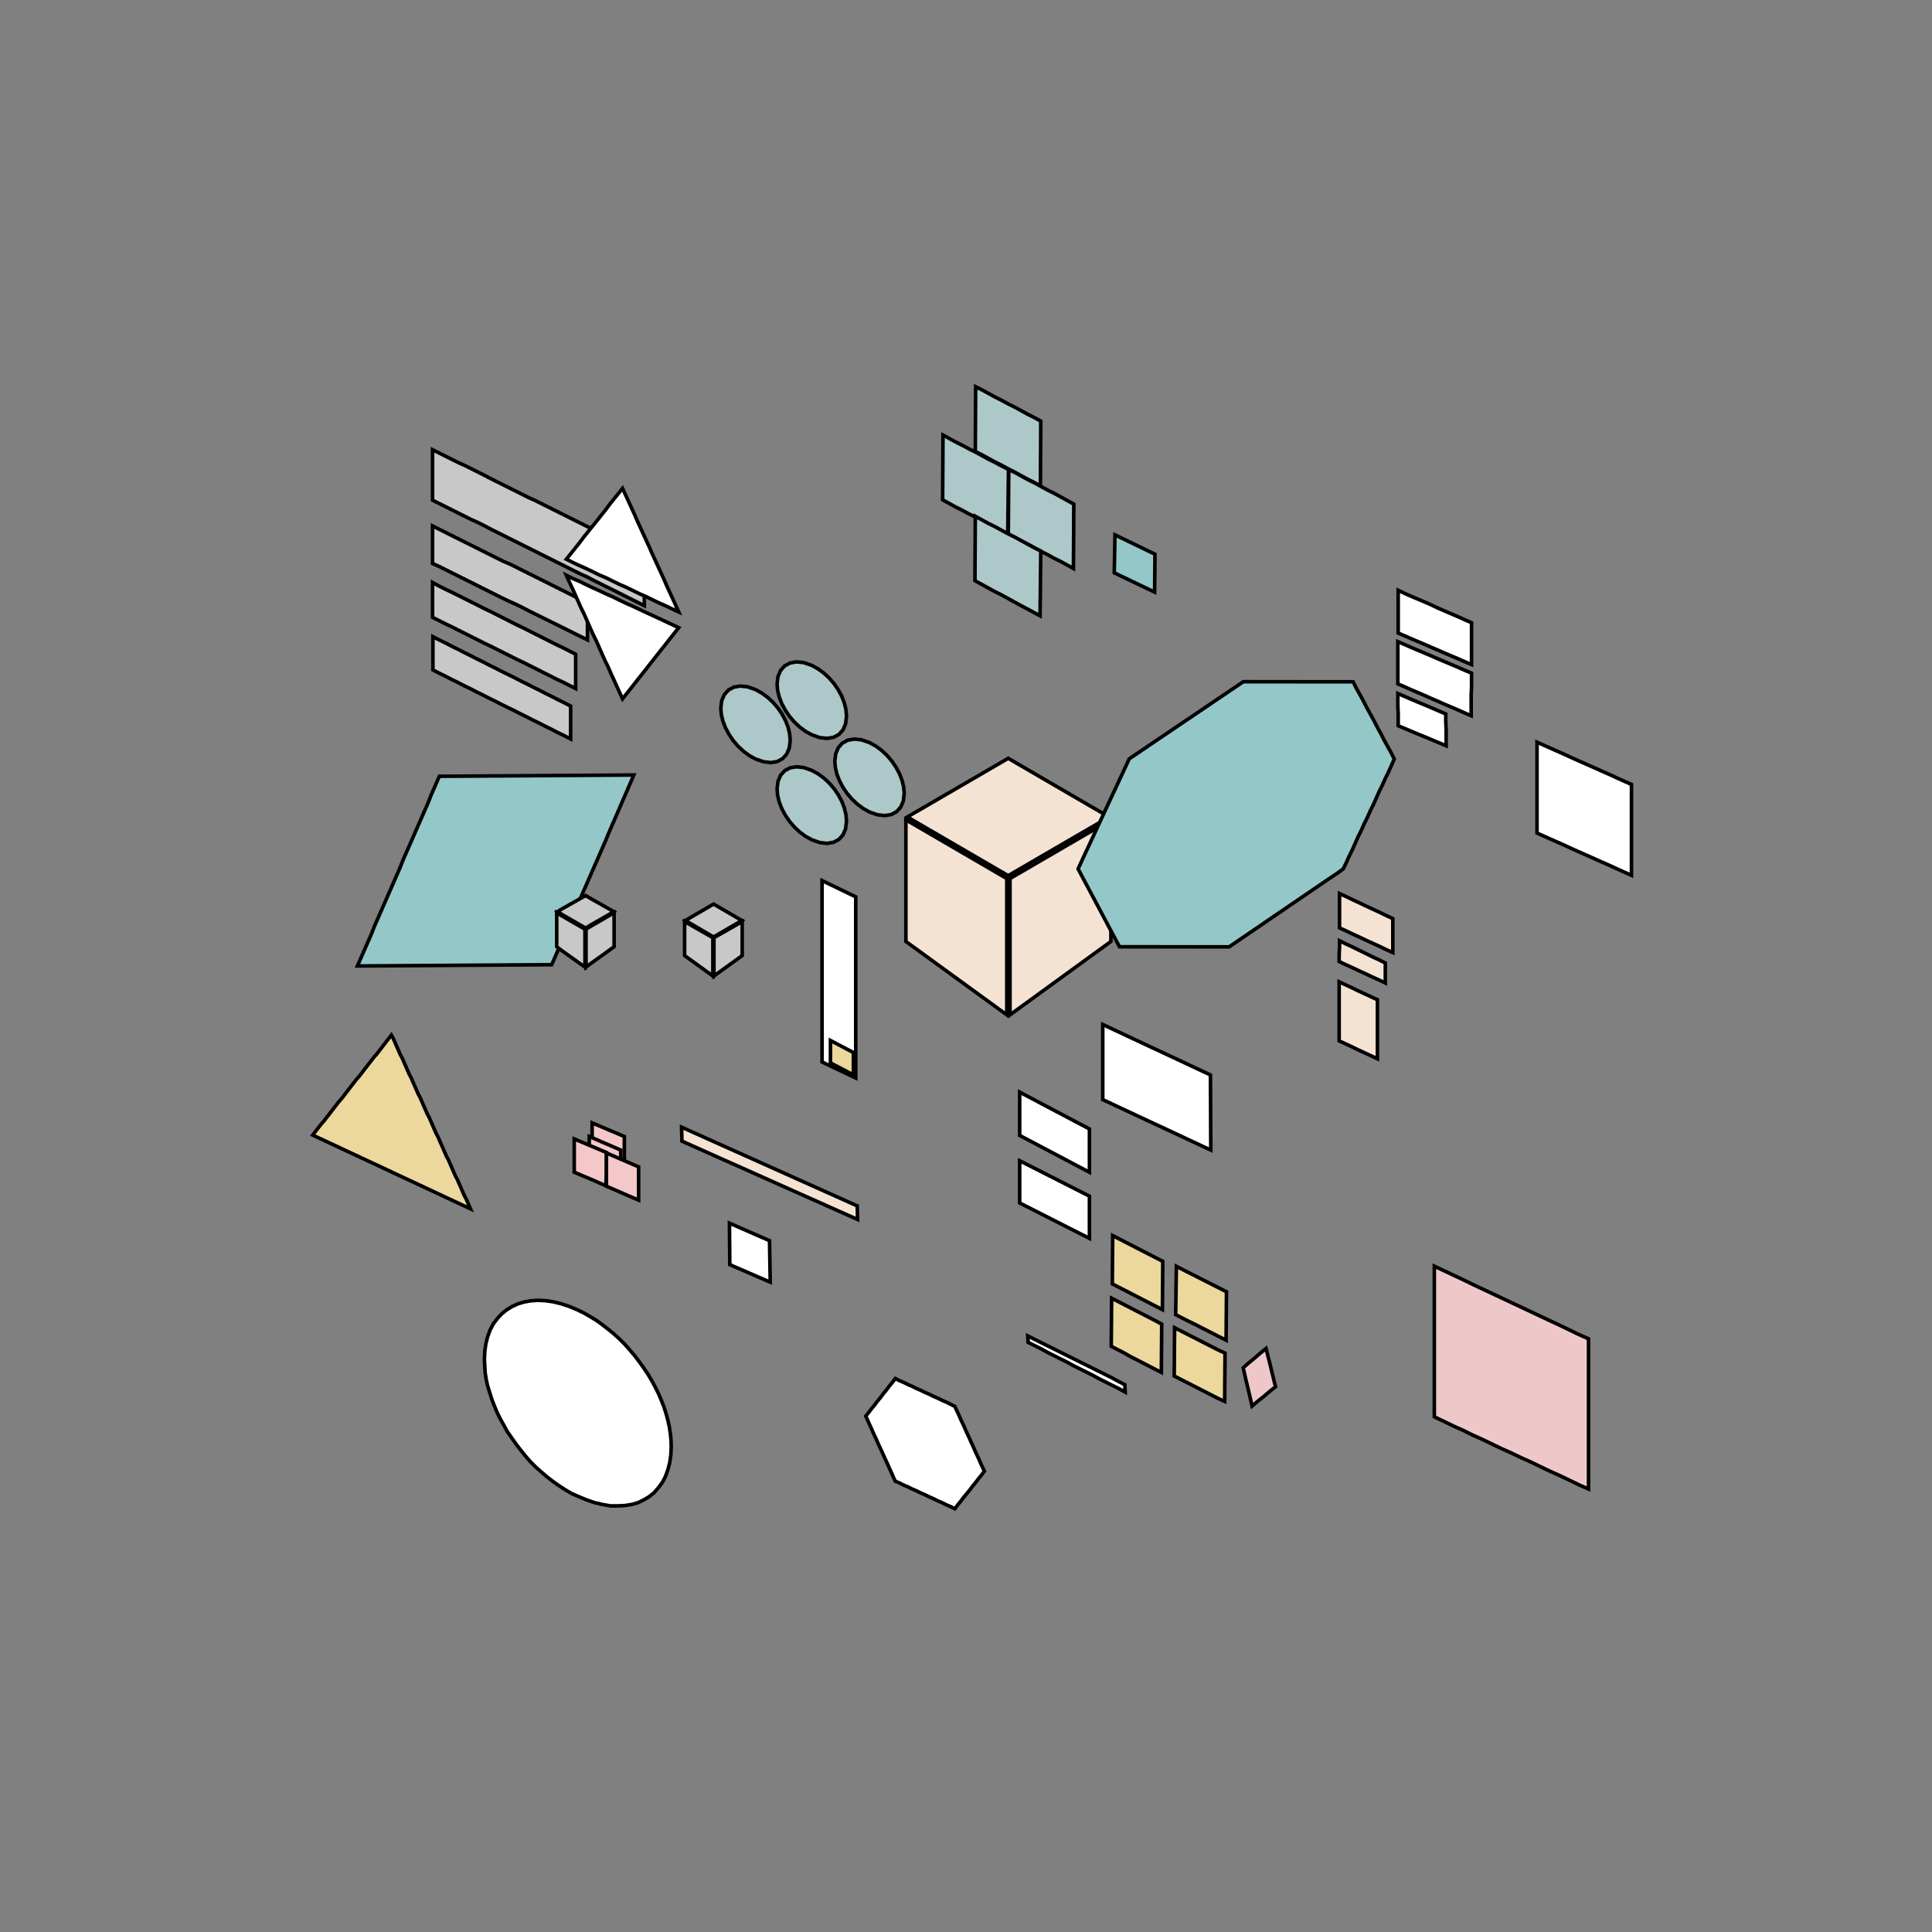 <!DOCTYPE svg>
<svg xmlns="http://www.w3.org/2000/svg" xmlns:xlink="http://www.w3.org/1999/xlink" width="1080" height="1080">
<rect width="100%" height="100%" fill="#808080" stroke="none"/>
<g transform="translate(540,540)">
<g transform="scale(2,2)">
<path stroke="rgb(0,0,0)" stroke-opacity="1" fill="rgb(148,200,200)" fill-opacity="1" id="bb1_2_" d="M-170.1 -0.008 L-169.3 -1.836 L-168.5 -3.664 L-167.7 -5.492 L-166.9 -7.32 L-166.1 -9.148 L-165.4 -10.98 L-164.6 -12.8 L-163.8 -14.63 L-163 -16.46 L-162.2 -18.29 L-161.4 -20.12 L-160.6 -21.95 L-159.8 -23.77 L-159 -25.6 L-158.2 -27.43 L-157.5 -29.26 L-156.7 -31.09 L-155.9 -32.91 L-155.1 -34.74 L-154.3 -36.57 L-153.5 -38.4 L-152.7 -40.23 L-151.9 -42.05 L-151.1 -43.88 L-150.3 -45.71 L-149.6 -47.54 L-148.8 -49.37 L-148 -51.2 L-147.2 -53.02 L-145.2 -53.04 L-143.2 -53.05 L-141.1 -53.06 L-139.1 -53.08 L-137.1 -53.09 L-135.1 -53.1 L-133.1 -53.12 L-131.1 -53.13 L-129.1 -53.14 L-127.1 -53.16 L-125 -53.17 L-123 -53.18 L-121 -53.2 L-119 -53.21 L-117 -53.22 L-115 -53.24 L-113 -53.25 L-111 -53.26 L-108.9 -53.27 L-106.9 -53.29 L-104.9 -53.3 L-102.9 -53.31 L-100.9 -53.33 L-98.89 -53.34 L-96.87 -53.35 L-94.86 -53.37 L-92.85 -53.38 L-93.64 -51.55 L-94.43 -49.72 L-95.22 -47.9 L-96.01 -46.07 L-96.8 -44.24 L-97.59 -42.41 L-98.38 -40.58 L-99.17 -38.76 L-99.96 -36.93 L-100.7 -35.1 L-101.5 -33.27 L-102.3 -31.44 L-103.1 -29.61 L-103.9 -27.79 L-104.7 -25.96 L-105.5 -24.13 L-106.3 -22.3 L-107.1 -20.47 L-107.9 -18.65 L-108.7 -16.82 L-109.4 -14.99 L-110.2 -13.16 L-111 -11.33 L-111.8 -9.505 L-112.6 -7.677 L-113.4 -5.849 L-114.2 -4.021 L-115 -2.193 L-115.8 -0.364 L-117.8 -0.351 L-119.8 -0.338 L-121.8 -0.325 L-123.8 -0.312 L-125.8 -0.298 L-127.8 -0.285 L-129.8 -0.272 L-131.9 -0.259 L-133.9 -0.245 L-135.9 -0.232 L-137.9 -0.219 L-139.9 -0.206 L-141.9 -0.193 L-143.9 -0.179 L-145.9 -0.166 L-148 -0.153 L-150 -0.14 L-152 -0.127 L-154 -0.113 L-156 -0.1 L-158 -0.087 L-160 -0.074 L-162 -0.06 L-164.1 -0.047 L-166.1 -0.034 L-168.1 -0.021 L-170.1 -0.008 Z " />
<path stroke="rgb(0,0,0)" stroke-opacity="1" fill="rgb(236,216,157)" fill-opacity="1" id="pr2_1_" d="M72.7 104.6 L70.94 103.7 L69.18 102.8 L67.41 101.9 L65.65 101 L63.89 100.1 L62.13 99.25 L60.36 98.35 L58.6 97.45 L58.63 95.52 L58.66 93.59 L58.69 91.66 L58.71 89.74 L58.74 87.81 L58.77 85.88 L58.8 83.95 L60.55 84.84 L62.3 85.73 L64.05 86.61 L65.8 87.5 L67.55 88.39 L69.3 89.28 L71.05 90.16 L72.8 91.05 L72.79 92.99 L72.77 94.94 L72.76 96.88 L72.74 98.82 L72.73 100.8 L72.71 102.7 L72.7 104.6 Z " />
<path stroke="rgb(0,0,0)" stroke-opacity="1" fill="rgb(236,216,157)" fill-opacity="1" id="pr1_1_" d="M54.9 96.05 L53.15 95.15 L51.4 94.25 L49.65 93.35 L47.9 92.45 L46.15 91.55 L44.4 90.65 L42.65 89.75 L40.9 88.85 L40.91 86.92 L40.93 84.99 L40.94 83.06 L40.96 81.14 L40.97 79.21 L40.99 77.28 L41 75.35 L42.75 76.25 L44.5 77.15 L46.25 78.05 L48 78.95 L49.75 79.85 L51.5 80.75 L53.25 81.65 L55 82.55 L54.99 84.48 L54.97 86.41 L54.96 88.34 L54.94 90.26 L54.93 92.19 L54.91 94.12 L54.9 96.05 Z " />
<path stroke="rgb(0,0,0)" stroke-opacity="1" fill="rgb(236,216,157)" fill-opacity="1" id="pr3_1_" d="M54.6 113.6 L52.85 112.7 L51.1 111.8 L49.35 110.9 L47.6 110 L45.85 109.1 L44.1 108.1 L42.35 107.2 L40.6 106.3 L40.61 104.4 L40.63 102.5 L40.64 100.6 L40.66 98.64 L40.67 96.71 L40.69 94.78 L40.7 92.85 L42.45 93.75 L44.2 94.65 L45.95 95.55 L47.7 96.45 L49.45 97.35 L51.2 98.25 L52.95 99.15 L54.7 100.1 L54.69 102 L54.67 103.9 L54.66 105.8 L54.64 107.8 L54.63 109.7 L54.61 111.6 L54.6 113.6 Z " />
<path stroke="rgb(0,0,0)" stroke-opacity="1" fill="rgb(236,216,157)" fill-opacity="1" id="pr4_1_" d="M72.3 121.7 L70.54 120.9 L68.77 120 L67.01 119.1 L65.25 118.2 L63.49 117.3 L61.73 116.4 L59.96 115.5 L58.2 114.6 L58.21 112.7 L58.23 110.8 L58.24 108.9 L58.26 106.9 L58.27 105 L58.29 103.1 L58.3 101.1 L60.06 102 L61.82 102.9 L63.59 103.8 L65.35 104.7 L67.11 105.6 L68.87 106.5 L70.64 107.4 L72.4 108.2 L72.39 110.2 L72.37 112.1 L72.36 114 L72.34 116 L72.33 117.9 L72.31 119.8 L72.3 121.7 Z " />
<path stroke="rgb(0,0,0)" stroke-opacity="1" fill="rgb(238,200,200)" fill-opacity="1" id="ll1_1_" d="M174 146.2 L171.3 145 L168.6 143.7 L165.9 142.4 L163.2 141.2 L160.5 139.9 L157.8 138.6 L155.1 137.4 L152.4 136.1 L149.7 134.9 L147 133.6 L144.3 132.3 L141.6 131.1 L139 129.8 L136.3 128.6 L133.6 127.3 L130.9 126 L130.9 123 L130.9 120 L130.9 117 L130.9 114 L130.9 111 L130.9 108 L130.9 105 L130.9 102 L130.9 98.95 L130.9 95.94 L130.9 92.93 L130.9 89.92 L130.9 86.91 L130.9 83.9 L133.6 85.17 L136.3 86.44 L139 87.71 L141.6 88.98 L144.3 90.25 L147 91.52 L149.7 92.79 L152.4 94.06 L155.1 95.33 L157.8 96.6 L160.5 97.87 L163.2 99.14 L165.9 100.4 L168.6 101.7 L171.3 103 L174 104.2 L174 107.2 L174 110.2 L174 113.2 L174 116.2 L174 119.2 L174 122.2 L174 125.2 L174 128.2 L174 131.2 L174 134.2 L174 137.2 L174 140.2 L174 143.2 L174 146.2 Z " />
<path stroke="rgb(0,0,0)" stroke-opacity="1" fill="rgb(255,255,255)" fill-opacity="1" id="cl1_1_" d="M17.26 103.4 L19.07 104.3 L20.88 105.2 L22.69 106.1 L24.5 107 L26.3 107.9 L28.11 108.8 L29.92 109.7 L31.73 110.6 L33.54 111.5 L35.35 112.4 L37.16 113.3 L38.97 114.2 L40.78 115.1 L42.58 116.1 L44.39 117 L44.49 119.1 L42.68 118.1 L40.87 117.2 L39.07 116.3 L37.26 115.4 L35.45 114.4 L33.64 113.5 L31.83 112.6 L30.02 111.7 L28.21 110.7 L26.4 109.8 L24.6 108.9 L22.79 108 L20.98 107 L19.17 106.1 L17.36 105.2 L17.26 103.4 Z " />
<path stroke="rgb(0,0,0)" stroke-opacity="1" fill="rgb(255,255,255)" fill-opacity="1" id="a5_2_" d="M186 -50.75 L184.1 -51.59 L182.2 -52.44 L180.4 -53.28 L178.5 -54.12 L176.6 -54.96 L174.7 -55.81 L172.8 -56.65 L170.9 -57.49 L169 -58.34 L167.2 -59.18 L165.3 -60.02 L163.4 -60.86 L161.5 -61.71 L159.6 -62.55 L159.6 -60.6 L159.6 -58.64 L159.6 -56.69 L159.6 -54.73 L159.6 -52.78 L159.6 -50.83 L159.6 -48.87 L159.6 -46.92 L159.6 -44.97 L159.6 -43.01 L159.6 -41.06 L159.6 -39.1 L159.6 -37.15 L161.5 -36.31 L163.4 -35.46 L165.3 -34.62 L167.2 -33.78 L169 -32.94 L170.9 -32.09 L172.8 -31.25 L174.7 -30.41 L176.6 -29.56 L178.5 -28.72 L180.4 -27.88 L182.2 -27.04 L184.1 -26.19 L186 -25.35 L186 -27.3 L186 -29.26 L186 -31.21 L186 -33.17 L186 -35.12 L186 -37.07 L186 -39.03 L186 -40.98 L186 -42.93 L186 -44.89 L186 -46.84 L186 -48.8 L186 -50.75 Z " />
<path stroke="rgb(0,0,0)" stroke-opacity="1" fill="rgb(255,255,255)" fill-opacity="1" id="a6_2_" d="M68.42 51.45 L66.64 50.62 L64.87 49.79 L63.09 48.96 L61.31 48.13 L59.54 47.3 L57.76 46.47 L55.98 45.64 L54.21 44.81 L52.43 43.99 L50.66 43.16 L48.88 42.33 L47.1 41.5 L45.33 40.67 L43.55 39.84 L41.77 39.01 L40 38.18 L38.22 37.35 L38.22 35.25 L38.22 33.15 L38.22 31.05 L38.22 28.95 L38.22 26.85 L38.22 24.75 L38.22 22.65 L38.22 20.55 L38.22 18.45 L38.22 16.35 L39.99 17.18 L41.76 18.01 L43.53 18.84 L45.3 19.67 L47.07 20.5 L48.84 21.33 L50.61 22.16 L52.38 22.99 L54.16 23.81 L55.93 24.64 L57.7 25.47 L59.47 26.3 L61.24 27.13 L63.01 27.96 L64.78 28.79 L66.55 29.62 L68.32 30.45 L68.33 32.36 L68.34 34.27 L68.35 36.18 L68.36 38.09 L68.37 40 L68.37 41.9 L68.38 43.81 L68.39 45.72 L68.4 47.63 L68.41 49.54 L68.42 51.45 Z " />
<path stroke="rgb(0,0,0)" stroke-opacity="1" fill="rgb(148,200,200)" fill-opacity="1" id="rtr1_2_" d="M41.64 -120.5 L43.51 -119.6 L45.37 -118.7 L47.23 -117.8 L49.09 -116.9 L50.95 -116 L52.82 -115.1 L52.8 -113 L52.78 -110.9 L52.76 -108.7 L52.74 -106.6 L52.72 -104.5 L50.84 -105.4 L48.96 -106.3 L47.08 -107.2 L45.2 -108.1 L43.32 -109 L41.44 -109.9 L41.48 -112 L41.52 -114.1 L41.56 -116.3 L41.6 -118.4 L41.64 -120.5 Z " />
<path stroke="rgb(0,0,0)" stroke-opacity="1" fill="rgb(238,200,200)" fill-opacity="1" id="sg1_2_" d="M79.96 123 L79.55 121.2 L79.13 119.4 L78.71 117.6 L78.29 115.9 L77.88 114.1 L77.46 112.3 L79.06 110.9 L80.66 109.6 L82.27 108.2 L83.87 106.9 L84.31 108.7 L84.75 110.4 L85.19 112.2 L85.63 114 L86.07 115.8 L86.52 117.6 L84.88 118.9 L83.24 120.3 L81.6 121.6 L79.96 123 Z " />
<path stroke="rgb(0,0,0)" stroke-opacity="1" fill="rgb(255,255,255)" fill-opacity="1" id="a12_2_" d="M-54.72 88.37 L-56.6 87.55 L-58.49 86.74 L-60.37 85.92 L-62.25 85.1 L-64.14 84.29 L-66.02 83.47 L-66.04 81.54 L-66.05 79.6 L-66.07 77.67 L-66.09 75.74 L-66.1 73.8 L-66.12 71.87 L-64.25 72.69 L-62.39 73.5 L-60.52 74.32 L-58.65 75.14 L-56.79 75.95 L-54.92 76.77 L-54.89 78.7 L-54.85 80.64 L-54.82 82.57 L-54.79 84.5 L-54.75 86.44 L-54.72 88.37 Z " />
<path stroke="rgb(0,0,0)" stroke-opacity="1" fill="rgb(255,255,255)" fill-opacity="1" id="secscl1_2_" d="M-30.82 31.31 L-31.99 30.75 L-33.17 30.19 L-34.35 29.63 L-35.52 29.07 L-36.7 28.51 L-37.88 27.95 L-39.05 27.39 L-40.23 26.83 L-40.23 25.56 L-40.23 24.29 L-40.23 23.03 L-40.23 21.76 L-40.23 20.49 L-40.23 19.22 L-40.23 17.96 L-40.23 16.69 L-40.23 15.42 L-40.23 14.15 L-40.23 12.89 L-40.23 11.62 L-40.23 10.35 L-40.23 9.083 L-40.23 7.816 L-40.23 6.548 L-40.23 5.281 L-40.23 4.013 L-40.23 2.746 L-40.23 1.478 L-40.23 0.211 L-40.23 -1.057 L-40.23 -2.324 L-40.23 -3.592 L-40.23 -4.859 L-40.23 -6.126 L-40.23 -7.394 L-40.23 -8.661 L-40.23 -9.929 L-40.23 -11.2 L-40.23 -12.46 L-40.23 -13.73 L-40.23 -15 L-40.23 -16.27 L-40.23 -17.53 L-40.23 -18.8 L-40.23 -20.07 L-40.23 -21.34 L-40.23 -22.6 L-40.23 -23.87 L-39.05 -23.3 L-37.88 -22.73 L-36.7 -22.17 L-35.52 -21.6 L-34.35 -21.03 L-33.17 -20.46 L-31.99 -19.89 L-30.82 -19.33 L-30.82 -18.06 L-30.82 -16.79 L-30.82 -15.53 L-30.82 -14.26 L-30.82 -13 L-30.82 -11.73 L-30.82 -10.46 L-30.82 -9.199 L-30.82 -7.933 L-30.82 -6.667 L-30.82 -5.401 L-30.82 -4.136 L-30.82 -2.87 L-30.82 -1.604 L-30.82 -0.338 L-30.82 0.928 L-30.82 2.194 L-30.82 3.46 L-30.82 4.725 L-30.82 5.991 L-30.82 7.257 L-30.82 8.523 L-30.82 9.789 L-30.82 11.05 L-30.82 12.32 L-30.82 13.59 L-30.82 14.85 L-30.82 16.12 L-30.82 17.38 L-30.82 18.65 L-30.82 19.92 L-30.82 21.18 L-30.82 22.45 L-30.82 23.71 L-30.82 24.98 L-30.82 26.25 L-30.82 27.51 L-30.82 28.78 L-30.82 30.04 L-30.82 31.31 Z " />
<path stroke="rgb(0,0,0)" stroke-opacity="1" fill="rgb(255,255,255)" fill-opacity="1" id="a7_1_" d="M141.3 -84.25 L139.4 -85.05 L137.6 -85.85 L135.7 -86.65 L133.8 -87.45 L132 -88.25 L130.1 -89.05 L128.3 -89.85 L126.4 -90.65 L124.5 -91.45 L122.7 -92.25 L120.8 -93.05 L120.8 -95.03 L120.8 -97.02 L120.8 -99 L120.8 -101 L120.8 -103 L120.8 -105 L122.7 -104.1 L124.5 -103.3 L126.4 -102.5 L128.3 -101.7 L130.1 -100.9 L132 -100 L133.8 -99.22 L135.7 -98.4 L137.6 -97.59 L139.4 -96.77 L141.3 -95.95 L141.3 -94 L141.3 -92.05 L141.3 -90.1 L141.3 -88.15 L141.3 -86.2 L141.3 -84.25 Z " />
<path stroke="rgb(0,0,0)" stroke-opacity="1" fill="rgb(255,255,255)" fill-opacity="1" id="a8_1_" d="M141.2 -69.95 L139.3 -70.76 L137.5 -71.57 L135.6 -72.38 L133.7 -73.19 L131.9 -74 L130 -74.8 L128.2 -75.61 L126.3 -76.42 L124.4 -77.23 L122.6 -78.04 L120.7 -78.85 L120.7 -80.82 L120.7 -82.78 L120.7 -84.75 L120.7 -86.72 L120.7 -88.68 L120.7 -90.65 L122.6 -89.85 L124.4 -89.05 L126.3 -88.25 L128.2 -87.45 L130.1 -86.65 L131.9 -85.85 L133.8 -85.05 L135.7 -84.25 L137.6 -83.45 L139.4 -82.65 L141.3 -81.85 L141.3 -79.87 L141.3 -77.88 L141.2 -75.9 L141.2 -73.92 L141.2 -71.93 L141.2 -69.95 Z " />
<path stroke="rgb(0,0,0)" stroke-opacity="1" fill="rgb(255,255,255)" fill-opacity="1" id="a9_1_" d="M134.2 -61.55 L132.3 -62.35 L130.4 -63.15 L128.5 -63.95 L126.5 -64.75 L124.6 -65.55 L122.7 -66.35 L120.8 -67.15 L120.8 -68.95 L120.8 -70.75 L120.7 -72.55 L120.7 -74.35 L120.7 -76.15 L122.6 -75.34 L124.5 -74.52 L126.4 -73.71 L128.4 -72.89 L130.3 -72.08 L132.2 -71.26 L134.1 -70.45 L134.1 -68.23 L134.2 -66 L134.2 -63.77 L134.2 -61.55 Z " />
<path stroke="rgb(0,0,0)" stroke-opacity="1" fill="rgb(255,255,255)" fill-opacity="1" id="a17_1_" d="M34.5 57.65 L32.73 56.71 L30.95 55.78 L29.18 54.84 L27.41 53.9 L25.64 52.97 L23.86 52.03 L22.09 51.1 L20.32 50.16 L18.55 49.22 L16.77 48.29 L15 47.35 L15 45.33 L15 43.32 L15 41.3 L15 39.28 L15 37.27 L15 35.25 L16.77 36.19 L18.55 37.12 L20.32 38.06 L22.09 39 L23.86 39.93 L25.64 40.87 L27.41 41.8 L29.18 42.74 L30.95 43.68 L32.73 44.61 L34.5 45.55 L34.5 47.57 L34.5 49.58 L34.5 51.6 L34.5 53.62 L34.5 55.63 L34.5 57.65 Z " />
<path stroke="rgb(0,0,0)" stroke-opacity="1" fill="rgb(255,255,255)" fill-opacity="1" id="a16_1_" d="M34.5 76.13 L32.73 75.23 L30.95 74.33 L29.18 73.43 L27.41 72.53 L25.64 71.63 L23.86 70.73 L22.09 69.83 L20.32 68.93 L18.55 68.03 L16.77 67.13 L15 66.23 L15 64.26 L15 62.3 L15 60.33 L15 58.36 L15 56.4 L15 54.43 L16.77 55.33 L18.55 56.23 L20.32 57.13 L22.09 58.03 L23.86 58.93 L25.64 59.83 L27.41 60.73 L29.18 61.63 L30.95 62.53 L32.73 63.43 L34.5 64.33 L34.5 66.3 L34.5 68.26 L34.5 70.23 L34.5 72.2 L34.5 74.16 L34.5 76.13 Z " />
<path stroke="rgb(0,0,0)" stroke-opacity="1" fill="rgb(236,216,157)" fill-opacity="1" id="scltrs1_1_" d="M-31.48 30.43 L-32.39 29.95 L-33.31 29.47 L-34.22 28.99 L-35.14 28.51 L-36.05 28.04 L-36.97 27.56 L-37.88 27.08 L-37.88 26.04 L-37.88 24.99 L-37.88 23.95 L-37.88 22.91 L-37.88 21.87 L-37.88 20.83 L-36.97 21.3 L-36.05 21.78 L-35.14 22.26 L-34.22 22.74 L-33.31 23.22 L-32.39 23.7 L-31.48 24.18 L-31.48 25.22 L-31.48 26.26 L-31.48 27.3 L-31.48 28.35 L-31.48 29.39 L-31.48 30.43 Z " />
<path stroke="rgb(0,0,0)" stroke-opacity="1" fill="rgb(244,227,211)" fill-opacity="1" id="a15_1_" d="M119.3 -3.75 L117.4 -4.613 L115.6 -5.475 L113.7 -6.338 L111.8 -7.2 L110 -8.063 L108.1 -8.925 L106.3 -9.788 L104.4 -10.65 L104.4 -12.57 L104.4 -14.49 L104.4 -16.41 L104.4 -18.33 L104.4 -20.25 L106.3 -19.38 L108.1 -18.5 L110 -17.63 L111.8 -16.75 L113.7 -15.88 L115.6 -15 L117.4 -14.13 L119.3 -13.25 L119.3 -11.35 L119.3 -9.45 L119.3 -7.55 L119.3 -5.65 L119.3 -3.75 Z " />
<path stroke="rgb(0,0,0)" stroke-opacity="1" fill="rgb(244,227,211)" fill-opacity="1" id="a14_1_" d="M117.2 4.75 L115.4 3.893 L113.5 3.036 L111.7 2.179 L109.8 1.321 L108 0.464 L106.1 -0.393 L104.3 -1.25 L104.3 -3.183 L104.4 -5.117 L104.4 -7.05 L106.2 -6.164 L108.1 -5.279 L109.9 -4.393 L111.7 -3.507 L113.5 -2.621 L115.4 -1.736 L117.2 -0.85 L117.2 1.017 L117.2 2.883 L117.2 4.75 Z " />
<path stroke="rgb(0,0,0)" stroke-opacity="1" fill="rgb(244,227,211)" fill-opacity="1" id="a13_1_" d="M115 25.93 L113.2 25.1 L111.4 24.26 L109.6 23.43 L107.9 22.6 L106.1 21.76 L104.3 20.93 L104.3 18.87 L104.3 16.8 L104.3 14.74 L104.3 12.68 L104.3 10.62 L104.3 8.555 L104.3 6.492 L104.3 4.43 L106.1 5.263 L107.9 6.097 L109.6 6.93 L111.4 7.763 L113.2 8.597 L115 9.43 L115 11.49 L115 13.55 L115 15.62 L115 17.68 L115 19.74 L115 21.8 L115 23.87 L115 25.93 Z " />
<path stroke="rgb(0,0,0)" stroke-opacity="1" fill="rgb(200,200,200)" fill-opacity="1" id="a1_2_" d="M-110.5 -63.45 L-112.2 -64.33 L-114 -65.2 L-115.7 -66.08 L-117.5 -66.96 L-119.2 -67.84 L-121 -68.71 L-122.7 -69.59 L-124.5 -70.47 L-126.2 -71.35 L-128 -72.22 L-129.8 -73.1 L-131.5 -73.98 L-133.3 -74.85 L-135 -75.73 L-136.8 -76.61 L-138.5 -77.49 L-140.3 -78.36 L-142 -79.24 L-143.8 -80.12 L-145.5 -81 L-147.3 -81.87 L-149 -82.75 L-149 -84.61 L-149 -86.47 L-149 -88.33 L-149 -90.19 L-149 -92.05 L-147.3 -91.17 L-145.5 -90.29 L-143.8 -89.4 L-142 -88.52 L-140.3 -87.64 L-138.5 -86.76 L-136.8 -85.88 L-135 -85 L-133.3 -84.11 L-131.5 -83.23 L-129.8 -82.35 L-128 -81.47 L-126.2 -80.59 L-124.5 -79.7 L-122.7 -78.82 L-121 -77.94 L-119.2 -77.06 L-117.5 -76.18 L-115.7 -75.3 L-114 -74.41 L-112.2 -73.53 L-110.5 -72.65 L-110.5 -70.81 L-110.5 -68.97 L-110.5 -67.13 L-110.5 -65.29 L-110.5 -63.45 Z " />
<path stroke="rgb(0,0,0)" stroke-opacity="1" fill="rgb(200,200,200)" fill-opacity="1" id="a4_2_" d="M-89.9 -100.7 L-91.69 -101.6 L-93.49 -102.5 L-95.28 -103.4 L-97.08 -104.3 L-98.87 -105.2 L-100.7 -106.1 L-102.5 -107 L-104.3 -107.9 L-106 -108.8 L-107.8 -109.6 L-109.6 -110.5 L-111.4 -111.4 L-113.2 -112.3 L-115 -113.2 L-116.8 -114.1 L-118.6 -115 L-120.4 -115.9 L-122.2 -116.8 L-124 -117.7 L-125.8 -118.6 L-127.6 -119.5 L-129.4 -120.4 L-131.2 -121.3 L-133 -122.2 L-134.7 -123.1 L-136.5 -124 L-138.3 -124.8 L-140.1 -125.7 L-141.9 -126.6 L-143.7 -127.5 L-145.5 -128.4 L-147.3 -129.3 L-149.1 -130.2 L-149.1 -132.2 L-149.1 -134.2 L-149.1 -136.3 L-149.1 -138.3 L-149.1 -140.3 L-149.1 -142.3 L-149.1 -144.3 L-147.3 -143.4 L-145.5 -142.5 L-143.7 -141.6 L-141.9 -140.7 L-140.1 -139.9 L-138.3 -139 L-136.5 -138.1 L-134.7 -137.2 L-133 -136.3 L-131.2 -135.4 L-129.4 -134.5 L-127.6 -133.6 L-125.8 -132.7 L-124 -131.8 L-122.2 -130.9 L-120.4 -130.1 L-118.6 -129.2 L-116.8 -128.3 L-115 -127.4 L-113.2 -126.5 L-111.4 -125.6 L-109.6 -124.7 L-107.8 -123.8 L-106 -122.9 L-104.3 -122 L-102.5 -121.1 L-100.7 -120.3 L-98.87 -119.4 L-97.08 -118.5 L-95.28 -117.6 L-93.49 -116.7 L-91.69 -115.8 L-89.9 -114.9 L-89.9 -112.9 L-89.9 -110.9 L-89.9 -108.8 L-89.9 -106.8 L-89.9 -104.8 L-89.9 -102.7 L-89.9 -100.7 Z " />
<path stroke="rgb(0,0,0)" stroke-opacity="1" fill="rgb(200,200,200)" fill-opacity="1" id="a2_1_" d="M-109.1 -77.55 L-110.9 -78.45 L-112.7 -79.36 L-114.6 -80.26 L-116.4 -81.17 L-118.2 -82.07 L-120 -82.98 L-121.8 -83.88 L-123.6 -84.79 L-125.5 -85.69 L-127.3 -86.6 L-129.1 -87.5 L-130.9 -88.4 L-132.7 -89.31 L-134.6 -90.21 L-136.4 -91.12 L-138.2 -92.02 L-140 -92.93 L-141.8 -93.83 L-143.6 -94.74 L-145.5 -95.64 L-147.3 -96.55 L-149.1 -97.45 L-149.1 -99.39 L-149.1 -101.3 L-149.1 -103.3 L-149.1 -105.2 L-149.1 -107.2 L-147.3 -106.2 L-145.5 -105.3 L-143.6 -104.4 L-141.8 -103.5 L-140 -102.6 L-138.2 -101.7 L-136.4 -100.8 L-134.6 -99.88 L-132.7 -98.97 L-130.9 -98.06 L-129.1 -97.15 L-127.3 -96.24 L-125.5 -95.33 L-123.6 -94.42 L-121.8 -93.51 L-120 -92.6 L-118.2 -91.7 L-116.4 -90.79 L-114.6 -89.88 L-112.7 -88.97 L-110.9 -88.06 L-109.1 -87.15 L-109.1 -85.23 L-109.1 -83.31 L-109.1 -81.39 L-109.1 -79.47 L-109.1 -77.55 Z " />
<path stroke="rgb(0,0,0)" stroke-opacity="1" fill="rgb(200,200,200)" fill-opacity="1" id="a3_1_" d="M-105.8 -91.15 L-107.6 -92.04 L-109.4 -92.93 L-111.2 -93.83 L-113 -94.72 L-114.8 -95.61 L-116.6 -96.5 L-118.4 -97.39 L-120.2 -98.28 L-122 -99.17 L-123.8 -100.1 L-125.6 -101 L-127.4 -101.8 L-129.3 -102.7 L-131.1 -103.6 L-132.9 -104.5 L-134.7 -105.4 L-136.5 -106.3 L-138.3 -107.2 L-140.1 -108.1 L-141.9 -109 L-143.7 -109.9 L-145.5 -110.8 L-147.3 -111.7 L-149.1 -112.5 L-149.1 -114.6 L-149.1 -116.7 L-149.1 -118.8 L-149.1 -120.9 L-149.1 -123 L-147.3 -122.1 L-145.5 -121.2 L-143.7 -120.3 L-141.9 -119.4 L-140.1 -118.5 L-138.3 -117.6 L-136.5 -116.7 L-134.7 -115.8 L-132.9 -114.9 L-131.1 -114 L-129.3 -113.1 L-127.4 -112.3 L-125.6 -111.4 L-123.8 -110.5 L-122 -109.6 L-120.2 -108.7 L-118.4 -107.8 L-116.6 -106.9 L-114.8 -106 L-113 -105.1 L-111.2 -104.2 L-109.4 -103.3 L-107.6 -102.4 L-105.8 -101.5 L-105.8 -99.47 L-105.8 -97.39 L-105.8 -95.31 L-105.8 -93.23 L-105.8 -91.15 Z " />
<path stroke="rgb(0,0,0)" stroke-opacity="1" fill="rgb(244,227,211)" fill-opacity="1" id="a11_1_" d="M-30.3 70.85 L-32.12 70.04 L-33.94 69.23 L-35.76 68.42 L-37.57 67.61 L-39.39 66.79 L-41.21 65.98 L-43.03 65.17 L-44.85 64.36 L-46.67 63.55 L-48.49 62.74 L-50.3 61.93 L-52.12 61.12 L-53.94 60.31 L-55.76 59.49 L-57.58 58.68 L-59.4 57.87 L-61.21 57.06 L-63.03 56.25 L-64.85 55.44 L-66.67 54.63 L-68.49 53.82 L-70.31 53.01 L-72.13 52.19 L-73.94 51.38 L-75.76 50.57 L-77.58 49.76 L-79.4 48.95 L-79.45 47 L-79.5 45.05 L-77.68 45.86 L-75.86 46.68 L-74.04 47.49 L-72.23 48.31 L-70.41 49.12 L-68.59 49.94 L-66.77 50.75 L-64.95 51.57 L-63.13 52.38 L-61.31 53.2 L-59.5 54.01 L-57.68 54.83 L-55.86 55.64 L-54.04 56.46 L-52.22 57.27 L-50.4 58.09 L-48.59 58.9 L-46.77 59.72 L-44.95 60.53 L-43.13 61.35 L-41.31 62.16 L-39.49 62.98 L-37.67 63.79 L-35.86 64.61 L-34.04 65.42 L-32.22 66.24 L-30.4 67.05 L-30.35 68.95 L-30.3 70.85 Z " />
<path stroke="rgb(0,0,0)" stroke-opacity="1" fill="rgb(244,200,200)" fill-opacity="1" id="fus1_1_" d="M-95.5 56.95 L-97.3 56.19 L-99.1 55.43 L-100.9 54.67 L-102.7 53.91 L-104.5 53.15 L-104.5 51.29 L-104.5 49.43 L-104.5 47.57 L-104.5 45.71 L-104.5 43.85 L-102.7 44.61 L-100.9 45.37 L-99.1 46.13 L-97.3 46.89 L-95.5 47.65 L-95.5 49.51 L-95.5 51.37 L-95.5 53.23 L-95.5 55.09 L-95.5 56.95 Z " />
<path stroke="rgb(0,0,0)" stroke-opacity="1" fill="rgb(244,200,200)" fill-opacity="1" id="fus2_1_" d="M-96.5 60.95 L-98.3 60.17 L-100.1 59.39 L-101.9 58.61 L-103.7 57.83 L-105.5 57.05 L-105.5 55.17 L-105.4 53.29 L-105.4 51.41 L-105.3 49.53 L-105.3 47.65 L-103.5 48.41 L-101.8 49.17 L-100 49.93 L-98.26 50.69 L-96.5 51.45 L-96.5 53.35 L-96.5 55.25 L-96.5 57.15 L-96.5 59.05 L-96.5 60.95 Z " />
<path stroke="rgb(0,0,0)" stroke-opacity="1" fill="rgb(244,200,200)" fill-opacity="1" id="fus3_1_" d="M-100.6 61.43 L-102.4 60.67 L-104.1 59.91 L-105.9 59.15 L-107.7 58.39 L-109.5 57.63 L-109.5 55.77 L-109.5 53.91 L-109.5 52.05 L-109.5 50.19 L-109.5 48.33 L-107.7 49.09 L-105.9 49.85 L-104.1 50.61 L-102.3 51.37 L-100.5 52.13 L-100.5 53.99 L-100.5 55.85 L-100.5 57.71 L-100.6 59.57 L-100.6 61.43 Z " />
<path stroke="rgb(0,0,0)" stroke-opacity="1" fill="rgb(244,200,200)" fill-opacity="1" id="fus4_1_" d="M-91.5 65.45 L-93.3 64.67 L-95.1 63.89 L-96.9 63.11 L-98.7 62.33 L-100.5 61.55 L-100.5 59.69 L-100.5 57.83 L-100.5 55.97 L-100.5 54.11 L-100.5 52.25 L-98.7 53.03 L-96.9 53.81 L-95.1 54.59 L-93.3 55.37 L-91.5 56.15 L-91.5 58.01 L-91.5 59.87 L-91.5 61.73 L-91.5 63.59 L-91.5 65.45 Z " />
<path stroke="rgb(0,0,0)" stroke-opacity="1" fill="rgb(173,200,200)" fill-opacity="1" id="swap1_1_" d="M30.03 -111.1 L28.21 -112.1 L26.39 -113.1 L24.57 -114 L22.75 -115 L20.93 -115.9 L19.11 -116.9 L17.29 -117.9 L15.47 -118.8 L13.65 -119.8 L11.83 -120.7 L11.84 -122.8 L11.85 -124.8 L11.87 -126.8 L11.88 -128.8 L11.89 -130.8 L11.9 -132.8 L11.91 -134.8 L11.92 -136.8 L11.93 -138.8 L13.75 -137.9 L15.57 -136.9 L17.39 -135.9 L19.21 -135 L21.03 -134 L22.85 -133 L24.67 -132.1 L26.49 -131.1 L28.31 -130.1 L30.13 -129.1 L30.12 -127.1 L30.11 -125.1 L30.1 -123.1 L30.09 -121.1 L30.08 -119.1 L30.07 -117.1 L30.05 -115.1 L30.04 -113.1 L30.03 -111.1 Z " />
<path stroke="rgb(0,0,0)" stroke-opacity="1" fill="rgb(173,200,200)" fill-opacity="1" id="swap3_1_" d="M20.8 -134.2 L18.98 -135.2 L17.16 -136.1 L15.34 -137.1 L13.52 -138.1 L11.7 -139 L9.88 -140 L8.06 -140.9 L6.24 -141.9 L4.42 -142.9 L2.6 -143.8 L2.611 -145.8 L2.622 -147.8 L2.633 -149.9 L2.644 -151.9 L2.656 -153.9 L2.667 -155.9 L2.678 -157.9 L2.689 -159.9 L2.7 -161.9 L4.52 -161 L6.34 -160 L8.16 -159 L9.98 -158.1 L11.8 -157.1 L13.62 -156.2 L15.44 -155.2 L17.26 -154.2 L19.08 -153.3 L20.9 -152.3 L20.89 -150.3 L20.88 -148.3 L20.87 -146.3 L20.86 -144.3 L20.84 -142.3 L20.83 -140.3 L20.82 -138.2 L20.81 -136.2 L20.8 -134.2 Z " />
<path stroke="rgb(0,0,0)" stroke-opacity="1" fill="rgb(173,200,200)" fill-opacity="1" id="swap2_1_" d="M11.67 -120.7 L9.848 -121.6 L8.028 -122.6 L6.208 -123.5 L4.388 -124.5 L2.568 -125.5 L0.748 -126.4 L-1.072 -127.4 L-2.892 -128.3 L-4.712 -129.3 L-6.532 -130.3 L-6.521 -132.3 L-6.51 -134.3 L-6.499 -136.3 L-6.488 -138.3 L-6.476 -140.3 L-6.465 -142.3 L-6.454 -144.3 L-6.443 -146.3 L-6.432 -148.4 L-4.602 -147.4 L-2.772 -146.4 L-0.942 -145.5 L0.888 -144.5 L2.718 -143.6 L4.548 -142.6 L6.378 -141.6 L8.208 -140.7 L10.04 -139.7 L11.87 -138.8 L11.85 -136.7 L11.82 -134.7 L11.8 -132.7 L11.78 -130.7 L11.76 -128.7 L11.73 -126.7 L11.71 -124.7 L11.69 -122.7 L11.67 -120.7 Z " />
<path stroke="rgb(0,0,0)" stroke-opacity="1" fill="rgb(173,200,200)" fill-opacity="1" id="swap4_1_" d="M20.7 -97.88 L18.88 -98.86 L17.06 -99.84 L15.24 -100.8 L13.42 -101.8 L11.6 -102.8 L9.78 -103.8 L7.96 -104.7 L6.14 -105.7 L4.32 -106.7 L2.5 -107.7 L2.511 -109.7 L2.522 -111.7 L2.533 -113.7 L2.544 -115.7 L2.556 -117.7 L2.567 -119.7 L2.578 -121.7 L2.589 -123.7 L2.6 -125.7 L4.43 -124.7 L6.26 -123.7 L8.09 -122.8 L9.92 -121.8 L11.75 -120.8 L13.58 -119.9 L15.41 -118.9 L17.24 -117.9 L19.07 -116.9 L20.9 -116 L20.88 -114 L20.86 -112 L20.83 -109.9 L20.81 -107.9 L20.79 -105.9 L20.77 -103.9 L20.74 -101.9 L20.72 -99.89 L20.7 -97.88 Z " />
<path stroke="rgb(0,0,0)" stroke-opacity="1" fill="rgb(244,227,211)" fill-opacity="1" id="a10_5_" d="M40 -41.65 L38.24 -40.63 L36.48 -39.6 L34.71 -38.57 L32.95 -37.55 L31.19 -36.53 L29.42 -35.5 L27.66 -34.48 L25.9 -33.45 L24.14 -32.43 L22.37 -31.4 L20.61 -30.38 L18.85 -29.35 L17.09 -28.33 L15.32 -27.3 L13.56 -26.28 L11.8 -25.25 L10.04 -26.28 L8.275 -27.3 L6.512 -28.33 L4.75 -29.35 L2.987 -30.38 L1.225 -31.4 L-0.537 -32.43 L-2.3 -33.45 L-4.063 -34.48 L-5.825 -35.5 L-7.587 -36.53 L-9.35 -37.55 L-11.11 -38.57 L-12.87 -39.6 L-14.64 -40.63 L-16.4 -41.65 L-14.64 -42.68 L-12.87 -43.7 L-11.11 -44.72 L-9.35 -45.75 L-7.587 -46.77 L-5.825 -47.8 L-4.063 -48.82 L-2.3 -49.85 L-0.537 -50.87 L1.225 -51.9 L2.987 -52.92 L4.75 -53.95 L6.512 -54.97 L8.275 -56 L10.04 -57.02 L11.8 -58.05 L13.56 -57.02 L15.32 -56 L17.09 -54.97 L18.85 -53.95 L20.61 -52.92 L22.37 -51.9 L24.14 -50.87 L25.9 -49.85 L27.66 -48.82 L29.42 -47.8 L31.19 -46.77 L32.95 -45.75 L34.71 -44.72 L36.48 -43.7 L38.24 -42.68 L40 -41.65 Z " />
<path stroke="rgb(0,0,0)" stroke-opacity="1" fill="rgb(244,227,211)" fill-opacity="1" id="a10_4_" d="M40.5 -6.85 L40.5 -8.85 L40.5 -10.85 L40.5 -12.85 L40.5 -14.85 L40.5 -16.85 L40.5 -18.85 L40.5 -20.85 L40.5 -22.85 L40.5 -24.85 L40.5 -26.85 L40.5 -28.85 L40.5 -30.85 L40.5 -32.85 L40.5 -34.85 L40.5 -36.85 L40.5 -38.85 L40.5 -40.85 L38.74 -39.83 L36.98 -38.8 L35.21 -37.78 L33.45 -36.75 L31.69 -35.73 L29.92 -34.7 L28.16 -33.68 L26.4 -32.65 L24.64 -31.62 L22.87 -30.6 L21.11 -29.57 L19.35 -28.55 L17.59 -27.52 L15.82 -26.5 L14.06 -25.47 L12.3 -24.45 L12.3 -22.44 L12.3 -20.44 L12.3 -18.43 L12.3 -16.43 L12.3 -14.42 L12.3 -12.42 L12.3 -10.41 L12.3 -8.408 L12.3 -6.403 L12.3 -4.397 L12.3 -2.392 L12.3 -0.387 L12.3 1.618 L12.3 3.624 L12.3 5.629 L12.3 7.634 L12.3 9.639 L12.3 11.64 L12.3 13.65 L13.96 12.44 L15.62 11.24 L17.28 10.03 L18.94 8.826 L20.59 7.621 L22.25 6.415 L23.91 5.209 L25.57 4.003 L27.23 2.797 L28.89 1.591 L30.55 0.385 L32.21 -0.821 L33.86 -2.026 L35.52 -3.232 L37.18 -4.438 L38.84 -5.644 L40.5 -6.85 Z " />
<path stroke="rgb(0,0,0)" stroke-opacity="1" fill="rgb(244,227,211)" fill-opacity="1" id="a10_3_" d="M-16.8 -40.85 L-16.8 -38.85 L-16.8 -36.85 L-16.8 -34.85 L-16.8 -32.85 L-16.8 -30.85 L-16.8 -28.85 L-16.8 -26.85 L-16.8 -24.85 L-16.8 -22.85 L-16.8 -20.85 L-16.8 -18.85 L-16.8 -16.85 L-16.8 -14.85 L-16.8 -12.85 L-16.8 -10.85 L-16.8 -8.85 L-16.8 -6.85 L-15.14 -5.644 L-13.48 -4.438 L-11.82 -3.232 L-10.16 -2.026 L-8.506 -0.821 L-6.847 0.385 L-5.188 1.591 L-3.529 2.797 L-1.871 4.003 L-0.212 5.209 L1.447 6.415 L3.106 7.621 L4.765 8.826 L6.424 10.03 L8.082 11.24 L9.741 12.44 L11.4 13.65 L11.4 11.64 L11.4 9.639 L11.4 7.634 L11.4 5.629 L11.4 3.624 L11.4 1.618 L11.4 -0.387 L11.4 -2.392 L11.4 -4.397 L11.4 -6.403 L11.4 -8.408 L11.4 -10.41 L11.4 -12.42 L11.4 -14.42 L11.4 -16.43 L11.4 -18.43 L11.4 -20.44 L11.4 -22.44 L11.4 -24.45 L9.637 -25.47 L7.875 -26.5 L6.112 -27.52 L4.35 -28.55 L2.587 -29.57 L0.825 -30.6 L-0.938 -31.62 L-2.7 -32.65 L-4.462 -33.68 L-6.225 -34.7 L-7.987 -35.73 L-9.75 -36.75 L-11.51 -37.78 L-13.27 -38.8 L-15.04 -39.83 L-16.8 -40.85 Z " />
<path stroke="rgb(0,0,0)" stroke-opacity="1" fill="rgb(200,200,200)" fill-opacity="1" id="circ1_5_" d="M-62.65 -12.71 L-64.23 -11.79 L-65.81 -10.87 L-67.39 -9.95 L-68.97 -9.03 L-70.55 -8.11 L-72.13 -9.03 L-73.71 -9.95 L-75.29 -10.87 L-76.87 -11.79 L-78.45 -12.71 L-76.87 -13.63 L-75.29 -14.55 L-73.71 -15.47 L-72.13 -16.39 L-70.55 -17.31 L-68.97 -16.39 L-67.39 -15.47 L-65.81 -14.55 L-64.23 -13.63 L-62.65 -12.71 Z " />
<path stroke="rgb(0,0,0)" stroke-opacity="1" fill="rgb(200,200,200)" fill-opacity="1" id="circ1_4_" d="M-62.55 -2.91 L-62.55 -4.81 L-62.55 -6.71 L-62.55 -8.61 L-62.55 -10.51 L-62.55 -12.41 L-64.13 -11.51 L-65.71 -10.61 L-67.29 -9.71 L-68.87 -8.81 L-70.45 -7.91 L-70.45 -5.77 L-70.45 -3.63 L-70.45 -1.49 L-70.45 0.65 L-70.45 2.79 L-68.87 1.65 L-67.29 0.51 L-65.71 -0.63 L-64.13 -1.77 L-62.55 -2.91 Z " />
<path stroke="rgb(0,0,0)" stroke-opacity="1" fill="rgb(200,200,200)" fill-opacity="1" id="circ1_3_" d="M-78.65 -12.41 L-78.65 -10.51 L-78.65 -8.61 L-78.65 -6.71 L-78.65 -4.81 L-78.65 -2.91 L-77.07 -1.77 L-75.49 -0.63 L-73.91 0.51 L-72.33 1.65 L-70.75 2.79 L-70.75 0.65 L-70.75 -1.49 L-70.75 -3.63 L-70.75 -5.77 L-70.75 -7.91 L-72.33 -8.81 L-73.91 -9.71 L-75.49 -10.61 L-77.07 -11.51 L-78.65 -12.41 Z " />
<path stroke="rgb(0,0,0)" stroke-opacity="1" fill="rgb(200,200,200)" fill-opacity="1" id="circ2_5_" d="M-98.45 -15.19 L-100 -14.27 L-101.6 -13.35 L-103.2 -12.43 L-104.8 -11.51 L-106.3 -10.59 L-107.9 -11.51 L-109.5 -12.43 L-111.1 -13.35 L-112.7 -14.27 L-114.2 -15.19 L-112.7 -16.09 L-111.1 -16.99 L-109.5 -17.89 L-107.9 -18.79 L-106.3 -19.69 L-104.8 -18.79 L-103.2 -17.89 L-101.6 -16.99 L-100 -16.09 L-98.45 -15.19 Z " />
<path stroke="rgb(0,0,0)" stroke-opacity="1" fill="rgb(200,200,200)" fill-opacity="1" id="circ2_4_" d="M-98.35 -5.39 L-98.35 -7.29 L-98.35 -9.19 L-98.35 -11.09 L-98.35 -12.99 L-98.35 -14.89 L-99.93 -13.97 L-101.5 -13.05 L-103.1 -12.13 L-104.7 -11.21 L-106.2 -10.29 L-106.2 -8.17 L-106.2 -6.05 L-106.2 -3.93 L-106.2 -1.81 L-106.2 0.31 L-104.7 -0.83 L-103.1 -1.97 L-101.5 -3.11 L-99.93 -4.25 L-98.35 -5.39 Z " />
<path stroke="rgb(0,0,0)" stroke-opacity="1" fill="rgb(200,200,200)" fill-opacity="1" id="circ2_3_" d="M-114.4 -14.89 L-114.4 -12.99 L-114.4 -11.09 L-114.4 -9.19 L-114.4 -7.29 L-114.4 -5.39 L-112.9 -4.25 L-111.3 -3.11 L-109.7 -1.97 L-108.1 -0.83 L-106.5 0.31 L-106.5 -1.81 L-106.5 -3.93 L-106.5 -6.05 L-106.5 -8.17 L-106.5 -10.29 L-108.1 -11.21 L-109.7 -12.13 L-111.3 -13.05 L-112.9 -13.97 L-114.4 -14.89 Z " />
<path stroke="rgb(0,0,0)" stroke-opacity="1" fill="rgb(148,200,200)" fill-opacity="1" id="bb1" d="M105.4 -27.1 L106.3 -28.91 L107.1 -30.72 L108 -32.53 L108.8 -34.34 L109.6 -36.15 L110.5 -37.95 L111.3 -39.76 L112.2 -41.57 L113 -43.38 L113.9 -45.19 L114.7 -47 L115.5 -48.81 L116.4 -50.62 L117.2 -52.42 L118.1 -54.23 L118.9 -56.04 L119.7 -57.85 L118.8 -59.65 L117.8 -61.45 L116.8 -63.25 L115.9 -65.05 L114.9 -66.84 L114 -68.64 L113 -70.44 L112 -72.24 L111.1 -74.04 L110.1 -75.84 L109.1 -77.64 L108.2 -79.43 L106.1 -79.44 L104.1 -79.44 L102 -79.44 L100 -79.44 L97.95 -79.44 L95.91 -79.44 L93.86 -79.44 L91.82 -79.45 L89.78 -79.45 L87.73 -79.45 L85.69 -79.45 L83.64 -79.45 L81.6 -79.45 L79.55 -79.46 L77.51 -79.46 L75.83 -78.32 L74.15 -77.19 L72.48 -76.06 L70.8 -74.92 L69.12 -73.79 L67.44 -72.65 L65.77 -71.52 L64.09 -70.38 L62.41 -69.25 L60.73 -68.12 L59.06 -66.98 L57.38 -65.85 L55.7 -64.71 L54.02 -63.58 L52.34 -62.45 L50.67 -61.31 L48.99 -60.18 L47.31 -59.04 L45.63 -57.91 L44.79 -56.1 L43.95 -54.29 L43.11 -52.48 L42.27 -50.67 L41.43 -48.87 L40.58 -47.06 L39.74 -45.25 L38.9 -43.44 L38.06 -41.63 L37.22 -39.82 L36.38 -38.01 L35.53 -36.2 L34.69 -34.39 L33.85 -32.59 L33.01 -30.78 L32.17 -28.97 L31.33 -27.16 L32.29 -25.34 L33.25 -23.53 L34.22 -21.71 L35.18 -19.9 L36.15 -18.08 L37.11 -16.27 L38.07 -14.45 L39.04 -12.64 L40 -10.82 L40.97 -9.007 L41.93 -7.192 L42.9 -5.377 L44.94 -5.375 L46.98 -5.374 L49.03 -5.372 L51.07 -5.37 L53.12 -5.369 L55.16 -5.367 L57.2 -5.366 L59.25 -5.364 L61.29 -5.362 L63.34 -5.361 L65.38 -5.359 L67.42 -5.358 L69.47 -5.356 L71.51 -5.354 L73.56 -5.353 L75.23 -6.497 L76.91 -7.642 L78.59 -8.787 L80.27 -9.931 L81.95 -11.08 L83.62 -12.22 L85.3 -13.37 L86.98 -14.51 L88.66 -15.65 L90.33 -16.8 L92.01 -17.94 L93.69 -19.09 L95.37 -20.23 L97.05 -21.38 L98.72 -22.52 L100.4 -23.67 L102.1 -24.81 L103.8 -25.96 L105.4 -27.1 Z " />
<path stroke="rgb(0,0,0)" stroke-opacity="1" fill="rgb(236,216,157)" fill-opacity="1" id="scltrs1" d="M-160.6 19.3 L-161.2 20.07 L-161.8 20.85 L-162.4 21.63 L-163 22.4 L-163.6 23.18 L-164.2 23.96 L-164.8 24.73 L-165.5 25.51 L-166.1 26.29 L-166.7 27.06 L-167.3 27.84 L-167.9 28.62 L-168.5 29.39 L-169.1 30.17 L-169.7 30.95 L-170.4 31.72 L-171 32.5 L-171.6 33.28 L-172.2 34.05 L-172.8 34.83 L-173.4 35.61 L-174 36.39 L-174.6 37.16 L-175.3 37.94 L-175.9 38.72 L-176.5 39.49 L-177.1 40.27 L-177.7 41.05 L-178.3 41.82 L-178.9 42.6 L-179.5 43.38 L-180.2 44.15 L-180.8 44.93 L-181.4 45.71 L-182 46.48 L-182.6 47.26 L-181.7 47.68 L-180.8 48.1 L-179.9 48.52 L-179 48.94 L-178.1 49.36 L-177.2 49.78 L-176.3 50.2 L-175.4 50.62 L-174.5 51.05 L-173.6 51.47 L-172.7 51.89 L-171.8 52.31 L-170.9 52.73 L-170 53.15 L-169.1 53.57 L-168.2 53.99 L-167.3 54.41 L-166.4 54.83 L-165.5 55.25 L-164.6 55.67 L-163.7 56.09 L-162.8 56.51 L-161.9 56.93 L-161 57.35 L-160.1 57.78 L-159.2 58.2 L-158.3 58.62 L-157.4 59.04 L-156.5 59.46 L-155.6 59.88 L-154.7 60.3 L-153.8 60.72 L-152.9 61.14 L-152 61.56 L-151.1 61.98 L-150.2 62.4 L-149.3 62.82 L-148.4 63.24 L-147.5 63.66 L-146.6 64.08 L-145.7 64.51 L-144.8 64.93 L-143.9 65.35 L-143 65.77 L-142.1 66.19 L-141.2 66.61 L-140.3 67.03 L-139.4 67.45 L-138.5 67.87 L-138.9 66.95 L-139.3 66.04 L-139.7 65.12 L-140.2 64.2 L-140.6 63.29 L-141 62.37 L-141.4 61.45 L-141.8 60.54 L-142.2 59.62 L-142.7 58.71 L-143.1 57.79 L-143.5 56.87 L-143.9 55.96 L-144.3 55.04 L-144.7 54.12 L-145.2 53.21 L-145.6 52.29 L-146 51.37 L-146.4 50.46 L-146.8 49.54 L-147.2 48.62 L-147.6 47.71 L-148.1 46.79 L-148.5 45.87 L-148.9 44.96 L-149.3 44.04 L-149.7 43.12 L-150.1 42.21 L-150.6 41.29 L-151 40.38 L-151.4 39.46 L-151.8 38.54 L-152.2 37.63 L-152.6 36.71 L-153.1 35.79 L-153.5 34.88 L-153.9 33.96 L-154.3 33.04 L-154.7 32.13 L-155.1 31.21 L-155.6 30.29 L-156 29.38 L-156.4 28.46 L-156.8 27.54 L-157.2 26.63 L-157.6 25.71 L-158.1 24.8 L-158.5 23.88 L-158.9 22.96 L-159.3 22.05 L-159.7 21.13 L-160.1 20.21 L-160.6 19.3 Z " />
<path stroke="rgb(0,0,0)" stroke-opacity="1" fill="rgb(255,255,255)" fill-opacity="1" id="a5" d="M-82.39 134.3 L-82.5 136.7 L-82.81 138.8 L-83.32 140.8 L-84.02 142.7 L-84.91 144.4 L-85.96 145.8 L-87.17 147.2 L-88.53 148.3 L-90.04 149.2 L-91.68 150 L-93.44 150.5 L-95.32 150.8 L-97.31 150.9 L-99.39 150.9 L-101.6 150.5 L-103.8 150 L-106.1 149.2 L-108.5 148.2 L-110.3 147.4 L-112 146.4 L-113.7 145.3 L-115.4 144.1 L-117.1 142.8 L-118.6 141.5 L-120.2 140.1 L-121.7 138.6 L-123.1 137 L-124.4 135.4 L-125.7 133.7 L-126.9 132 L-128.1 130.3 L-129.1 128.5 L-130.1 126.7 L-131 124.9 L-131.8 123 L-132.5 121.2 L-133.1 119.3 L-133.7 117.4 L-134.1 115.6 L-134.4 113.7 L-134.5 111.9 L-134.6 110 L-134.5 107.7 L-134.2 105.6 L-133.7 103.6 L-133 101.7 L-132.1 100 L-131 98.56 L-129.8 97.25 L-128.4 96.12 L-126.9 95.19 L-125.3 94.45 L-123.5 93.91 L-121.7 93.58 L-119.7 93.45 L-117.6 93.54 L-115.4 93.85 L-113.2 94.39 L-110.9 95.15 L-108.5 96.15 L-106.7 97.04 L-105 98.03 L-103.2 99.12 L-101.6 100.3 L-99.92 101.6 L-98.34 102.9 L-96.8 104.3 L-95.32 105.8 L-93.9 107.4 L-92.55 109 L-91.26 110.7 L-90.04 112.4 L-88.9 114.1 L-87.83 115.9 L-86.85 117.7 L-85.96 119.5 L-85.15 121.4 L-84.44 123.2 L-83.83 125.1 L-83.32 127 L-82.92 128.8 L-82.63 130.7 L-82.45 132.5 L-82.39 134.3 Z " />
<path stroke="rgb(0,0,0)" stroke-opacity="1" fill="rgb(255,255,255)" fill-opacity="1" id="a17" d="M-96 -133.5 L-97.21 -132 L-98.42 -130.5 L-99.62 -129 L-100.8 -127.4 L-102 -125.9 L-103.2 -124.4 L-104.5 -122.8 L-105.7 -121.3 L-106.9 -119.8 L-108.1 -118.2 L-109.3 -116.7 L-110.5 -115.2 L-111.7 -113.7 L-109.9 -112.8 L-108 -111.9 L-106.2 -111.1 L-104.3 -110.2 L-102.5 -109.3 L-100.6 -108.5 L-98.77 -107.6 L-96.92 -106.7 L-95.08 -105.9 L-93.23 -105 L-91.38 -104.1 L-89.54 -103.3 L-87.69 -102.4 L-85.84 -101.5 L-83.99 -100.7 L-82.15 -99.81 L-80.3 -98.95 L-81.13 -100.8 L-81.95 -102.6 L-82.78 -104.4 L-83.61 -106.2 L-84.43 -108.1 L-85.26 -109.9 L-86.08 -111.7 L-86.91 -113.5 L-87.74 -115.3 L-88.56 -117.2 L-89.39 -119 L-90.22 -120.8 L-91.04 -122.6 L-91.87 -124.4 L-92.69 -126.3 L-93.52 -128.1 L-94.35 -129.9 L-95.17 -131.7 L-96 -133.5 Z " />
<path stroke="rgb(0,0,0)" stroke-opacity="1" fill="rgb(255,255,255)" fill-opacity="1" id="a16" d="M-96 -74.67 L-94.79 -76.2 L-93.58 -77.73 L-92.38 -79.26 L-91.17 -80.79 L-89.96 -82.32 L-88.75 -83.85 L-87.55 -85.39 L-86.34 -86.92 L-85.13 -88.45 L-83.92 -89.98 L-82.72 -91.51 L-81.51 -93.04 L-80.3 -94.57 L-82.15 -95.43 L-83.99 -96.29 L-85.84 -97.15 L-87.69 -98.01 L-89.54 -98.86 L-91.38 -99.72 L-93.23 -100.6 L-95.08 -101.4 L-96.92 -102.3 L-98.77 -103.2 L-100.6 -104 L-102.5 -104.9 L-104.3 -105.7 L-106.2 -106.6 L-108 -107.5 L-109.9 -108.3 L-111.7 -109.2 L-110.9 -107.4 L-110 -105.5 L-109.2 -103.7 L-108.4 -101.9 L-107.6 -100.1 L-106.7 -98.28 L-105.9 -96.46 L-105.1 -94.64 L-104.3 -92.83 L-103.4 -91.01 L-102.6 -89.2 L-101.8 -87.38 L-101 -85.56 L-100.1 -83.75 L-99.31 -81.93 L-98.48 -80.12 L-97.65 -78.3 L-96.83 -76.49 L-96 -74.67 Z " />
<path stroke="rgb(0,0,0)" stroke-opacity="1" fill="rgb(173,200,200)" fill-opacity="1" id="swap2" d="M-49.13 -63.06 L-49.39 -60.94 L-50.11 -59.23 L-51.25 -57.96 L-52.75 -57.15 L-54.55 -56.85 L-56.59 -57.08 L-58.83 -57.86 L-60.59 -58.83 L-62.23 -60.05 L-63.75 -61.47 L-65.1 -63.06 L-66.26 -64.78 L-67.22 -66.58 L-67.93 -68.42 L-68.38 -70.26 L-68.53 -72.06 L-68.28 -74.15 L-67.55 -75.84 L-66.41 -77.12 L-64.92 -77.93 L-63.12 -78.25 L-61.07 -78.04 L-58.83 -77.26 L-57.08 -76.29 L-55.43 -75.08 L-53.92 -73.67 L-52.56 -72.09 L-51.4 -70.38 L-50.45 -68.58 L-49.73 -66.74 L-49.29 -64.88 L-49.13 -63.06 Z " />
<path stroke="rgb(0,0,0)" stroke-opacity="1" fill="rgb(173,200,200)" fill-opacity="1" id="swap4" d="M-33.4 -40.48 L-33.65 -38.36 L-34.38 -36.65 L-35.52 -35.38 L-37.02 -34.57 L-38.82 -34.27 L-40.86 -34.5 L-43.1 -35.28 L-44.85 -36.25 L-46.5 -37.47 L-48.01 -38.89 L-49.37 -40.48 L-50.53 -42.2 L-51.49 -44 L-52.2 -45.84 L-52.65 -47.68 L-52.8 -49.48 L-52.55 -51.6 L-51.82 -53.31 L-50.68 -54.58 L-49.18 -55.38 L-47.38 -55.68 L-45.34 -55.46 L-43.1 -54.68 L-41.35 -53.71 L-39.7 -52.5 L-38.19 -51.09 L-36.83 -49.51 L-35.67 -47.8 L-34.71 -46 L-34 -44.16 L-33.55 -42.3 L-33.4 -40.48 Z " />
<path stroke="rgb(0,0,0)" stroke-opacity="1" fill="rgb(173,200,200)" fill-opacity="1" id="swap3" d="M-33.4 -69.82 L-33.65 -67.7 L-34.38 -65.99 L-35.52 -64.72 L-37.02 -63.92 L-38.82 -63.62 L-40.86 -63.84 L-43.1 -64.62 L-44.85 -65.59 L-46.5 -66.81 L-48.01 -68.24 L-49.37 -69.83 L-50.53 -71.54 L-51.49 -73.34 L-52.2 -75.18 L-52.65 -77.02 L-52.8 -78.82 L-52.55 -80.91 L-51.82 -82.61 L-50.68 -83.88 L-49.18 -84.69 L-47.38 -85.01 L-45.34 -84.8 L-43.1 -84.02 L-41.35 -83.05 L-39.7 -81.84 L-38.19 -80.43 L-36.83 -78.85 L-35.67 -77.14 L-34.71 -75.35 L-34 -73.5 L-33.55 -71.65 L-33.4 -69.82 Z " />
<path stroke="rgb(0,0,0)" stroke-opacity="1" fill="rgb(173,200,200)" fill-opacity="1" id="swap1" d="M-17.27 -48.24 L-17.52 -46.12 L-18.25 -44.41 L-19.39 -43.14 L-20.88 -42.34 L-22.68 -42.04 L-24.73 -42.26 L-26.97 -43.04 L-28.72 -44.01 L-30.37 -45.23 L-31.88 -46.66 L-33.24 -48.25 L-34.4 -49.96 L-35.35 -51.76 L-36.07 -53.6 L-36.51 -55.44 L-36.67 -57.24 L-36.41 -59.33 L-35.69 -61.03 L-34.55 -62.3 L-33.05 -63.11 L-31.25 -63.43 L-29.21 -63.22 L-26.97 -62.44 L-25.21 -61.47 L-23.57 -60.25 L-22.05 -58.83 L-20.7 -57.24 L-19.54 -55.52 L-18.58 -53.72 L-17.87 -51.88 L-17.42 -50.04 L-17.27 -48.24 Z " />
<path stroke="rgb(0,0,0)" stroke-opacity="1" fill="rgb(255,255,255)" fill-opacity="1" id="secscl1" d="M-3.121 123.1 L-4.309 122.5 L-5.498 121.9 L-6.687 121.4 L-7.876 120.8 L-9.065 120.3 L-10.25 119.7 L-11.44 119.2 L-12.63 118.6 L-13.82 118.1 L-15.01 117.5 L-16.2 117 L-17.39 116.4 L-18.58 115.9 L-19.76 115.3 L-20.59 116.4 L-21.42 117.4 L-22.24 118.5 L-23.07 119.5 L-23.89 120.6 L-24.72 121.6 L-25.54 122.7 L-26.37 123.7 L-27.2 124.8 L-28.02 125.8 L-27.51 126.9 L-26.99 128.1 L-26.47 129.2 L-25.96 130.4 L-25.44 131.5 L-24.93 132.6 L-24.41 133.8 L-23.89 134.9 L-23.38 136 L-22.86 137.2 L-22.34 138.3 L-21.83 139.4 L-21.31 140.6 L-20.8 141.7 L-20.28 142.9 L-19.76 144 L-18.58 144.5 L-17.39 145.1 L-16.2 145.6 L-15.01 146.2 L-13.82 146.7 L-12.63 147.3 L-11.44 147.8 L-10.25 148.4 L-9.065 148.9 L-7.876 149.5 L-6.687 150 L-5.498 150.6 L-4.309 151.1 L-3.121 151.7 L-2.295 150.6 L-1.469 149.6 L-0.643 148.5 L0.183 147.5 L1.008 146.5 L1.834 145.4 L2.66 144.4 L3.486 143.3 L4.311 142.3 L5.137 141.2 L4.621 140.1 L4.105 139 L3.589 137.8 L3.073 136.7 L2.557 135.6 L2.041 134.4 L1.524 133.3 L1.008 132.1 L0.492 131 L-0.024 129.9 L-0.54 128.7 L-1.056 127.6 L-1.572 126.5 L-2.088 125.3 L-2.604 124.2 L-3.121 123.1 Z " />
</g>
</g>
</svg>
